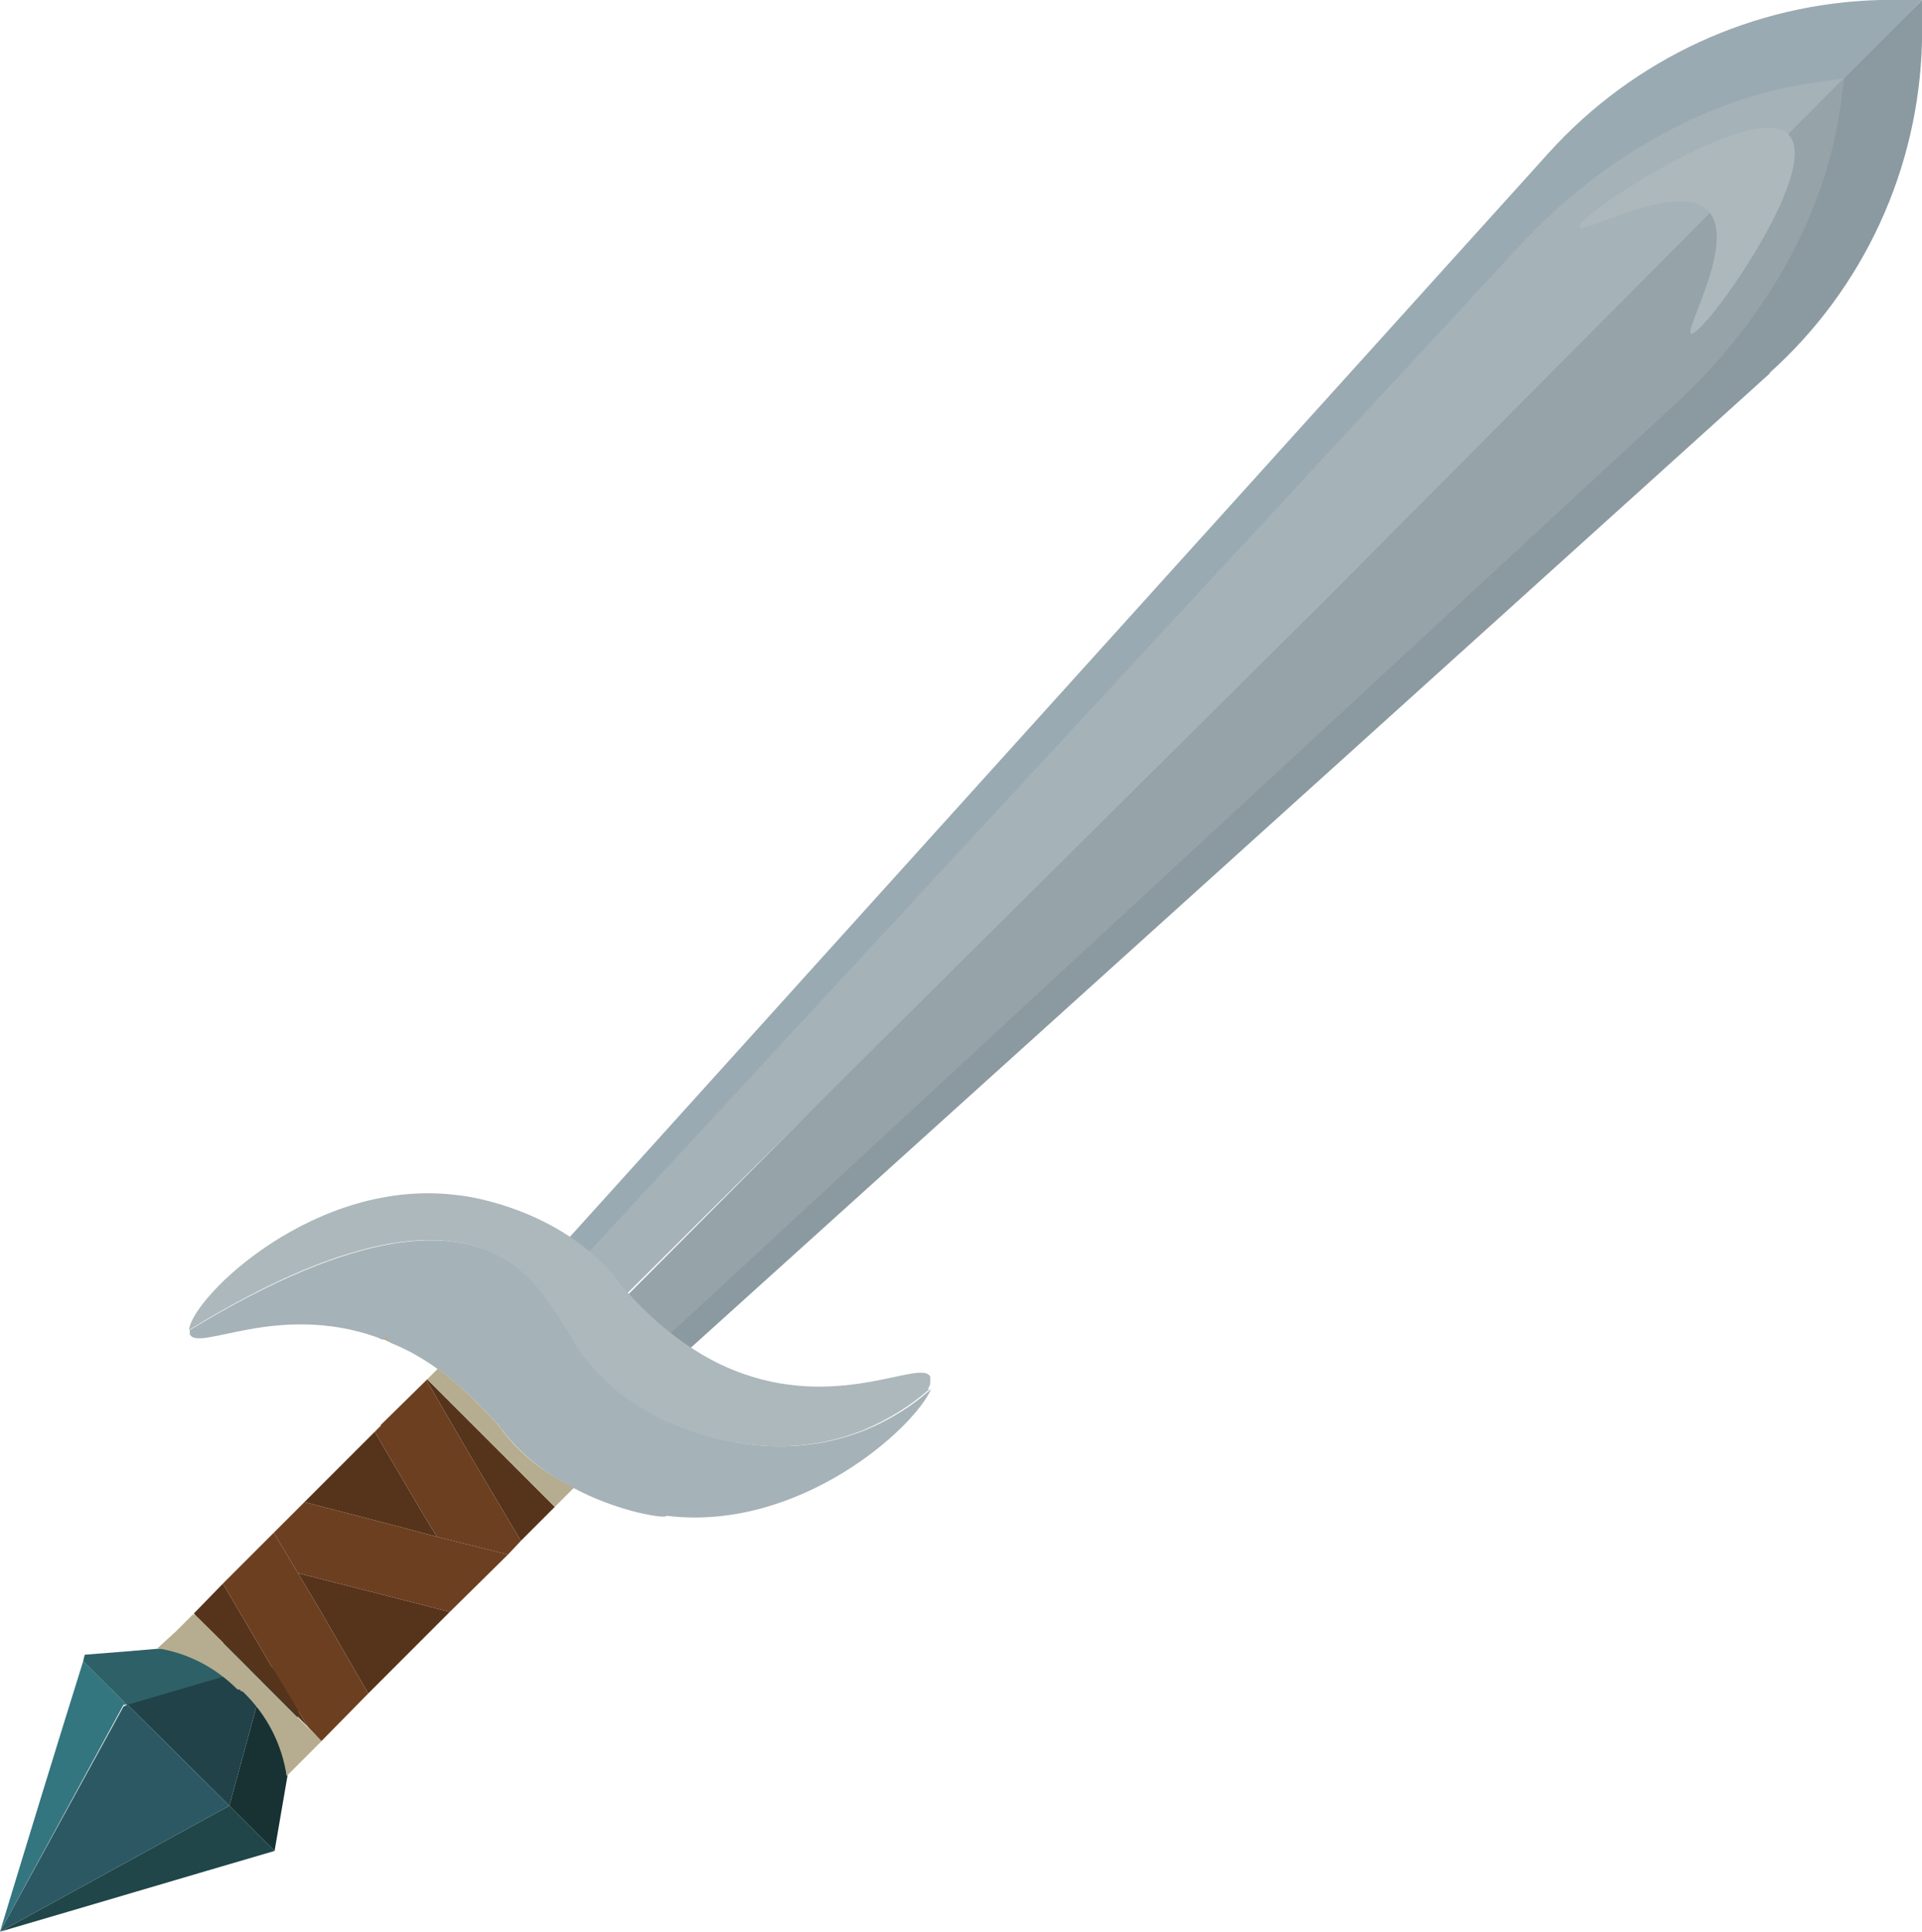 <?xml version="1.0" encoding="UTF-8"?>
<svg id="_Шар_2" data-name="Шар 2" xmlns="http://www.w3.org/2000/svg" viewBox="0 0 23.8 23.92">
  <g id="_1handschwert" data-name="1handschwert">
    <g id="sword_icon">
      <g>
        <g>
          <g>
            <path d="M1.58,21.11h-.05S0,23.92,0,23.92c.34-1.12,.68-2.23,1.03-3.35l.55,.55Z" fill="#347680"/>
            <path d="M1.05,20.49c.66-.05,1.32-.11,1.99-.17l.28,.28-1.74,.52-.55-.55s.01-.05,.02-.08Z" fill="#2d6167"/>
            <polygon points="3.32 20.6 3.73 21 3.4 22.92 2.84 22.36 3.32 20.6" fill="#183233"/>
            <polygon points="1.58 21.11 3.31 20.6 3.32 20.6 2.84 22.36 1.58 21.11" fill="#214249"/>
            <path d="M0,23.92l2.84-1.56,.56,.56c-1.13,.33-2.27,.67-3.4,1Z" fill="#204649"/>
          </g>
          <polygon points="1.53 21.13 1.58 21.11 2.84 22.36 0 23.92 1.53 21.13" fill="#2b5863"/>
        </g>
        <path d="M3.98,21.56l-.43,.43c-.04-.41-.19-.79-.49-1.08,0,0-.01-.01-.03-.01,0-.02-.02-.02-.04-.01-.28-.28-.64-.44-1.02-.48l.23-.21,.21-.21,1.58,1.58Z" fill="#b6ad90"/>
        <path d="M3.98,21.56l-.43,.43c-.06-.38-.23-.74-.54-1.04,0,0-.01-.01-.03-.01,0-.02-.02-.02-.04-.02-.28-.28-.62-.45-.99-.51l.23-.21,.21-.21,1.58,1.58Z" fill="#b6ad90"/>
        <polygon points="6.87 18.66 6.45 19.08 5.85 18.07 5.28 17.09 5.29 17.08 6.87 18.66" fill="#56331b"/>
        <polygon points="5.41 19.03 5 18.92 3.77 18.6 4.64 17.73 5.21 18.7 5.41 19.03" fill="#56331b"/>
        <polygon points="5.57 19.96 4.56 20.97 3.97 19.95 3.69 19.48 4.28 19.63 5.57 19.96" fill="#56331b"/>
        <path d="M21.92,4.62l-13.81,12.47-.69-.69L16.87,6.87,23.8,0V.52c-.04,1.57-.72,3.05-1.89,4.1Z" fill="#8b9aa0"/>
        <path d="M23.8,0l-6.87,6.93L7.39,16.38l-.68-.68L19.18,1.89C20.24,.72,21.72,.04,23.28,0h.52Z" fill="#9aaab2"/>
        <path d="M20.77,4.98L7.97,16.82l-.49-.49L16.36,7.41,22.84,.96l-.06,.43c-.2,1.3-.93,2.59-2.01,3.59Z" fill="#96a3a8"/>
        <path d="M22.84,.96l-6.44,6.48L7.47,16.31l-.48-.48L18.82,3.04c1-1.08,2.29-1.81,3.59-2.01l.43-.06Z" fill="#a5b2b7"/>
        <path d="M19.56,2.82c.04,.08,1.22-.59,1.59-.21,.36,.37-.3,1.48-.21,1.52,.13,.07,1.63-2.02,1.21-2.46-.43-.45-2.65,1.02-2.59,1.14Z" fill="#acb8bc"/>
        <path d="M8.23,18.78s-.01,0-.03,0c-.09,0-.58-.08-1.09-.35-.31-.16-.64-.39-.89-.72-.02-.02-.04-.05-.06-.08l-.03-.03c-.13-.14-.37-.4-.7-.64-.11-.08-.22-.15-.35-.22h0c-.08-.04-.16-.08-.24-.11l-.06-.06-.04,.02s-.05-.02-.07-.03c-1.24-.44-2.22,.19-2.32-.04,0-.02,0-.04,0-.05,2.12-1.29,3.25-1.26,3.89-.89,.42,.25,.6,.61,.86,1,.01,.03,.03,.04,.04,.07,.01,.03,.04,.05,.06,.09,.21,.26,.46,.55,.91,.78,.24,.13,1.37,.68,2.6,.19,.34-.14,.61-.32,.82-.51-.21,.49-1.64,1.77-3.27,1.57Z" fill="#a5b2b7"/>
        <path d="M11.51,17.2c-.21,.19-.49,.37-.82,.51-1.23,.49-2.35-.06-2.6-.19-.49-.26-.75-.56-.97-.87l.64-.64s0-.02-.02-.04c.22,.24,.72,.78,1.46,1.04,1.24,.44,2.22-.19,2.32,.04,0,.02,0,.04,0,.06,0,.03-.01,.06-.03,.09Z" fill="#acb8bc"/>
        <path d="M7.77,16.01l-.64,.64s-.03-.04-.04-.07c-.26-.39-.44-.75-.86-1-.64-.37-1.77-.41-3.89,.89h0c.04-.41,1.57-1.9,3.33-1.67,.14,.01,1.37,.19,2.05,1.15l.03,.03s.01,.03,.02,.04Z" fill="#acb8bc"/>
        <polygon points="3.81 21.38 2.4 19.98 2.76 19.61 3.33 20.58 3.81 21.38" fill="#56331b"/>
        <polyline points="3.17 20.75 3.03 20.89 2.98 20.93" fill="none"/>
        <path d="M4.83,16.62s-.06-.03-.09-.04l.04-.02,.06,.06Z" fill="#96a3a8"/>
        <polygon points="6.45 19.08 6.29 19.25 5.41 19.03 5.21 18.7 4.64 17.73 4.72 17.65 4.71 17.65 5.28 17.09 5.85 18.07 6.45 19.08" fill="#6b3f20"/>
        <path d="M4.83,16.62s-.06-.03-.09-.04l.04-.02,.06,.06Z" fill="#b6ad90"/>
        <polygon points="6.29 19.25 5.57 19.96 4.28 19.63 3.69 19.48 3.39 18.98 3.77 18.6 5 18.92 5.41 19.03 6.29 19.25" fill="#6b3f20"/>
        <polygon points="4.56 20.97 3.98 21.56 3.81 21.38 3.33 20.58 2.76 19.61 3.39 18.98 3.69 19.48 3.97 19.95 4.56 20.97" fill="#6b3f20"/>
        <polygon points="3.98 21.56 3.93 21.6 3.81 21.38 3.98 21.56" fill="#b6ad90"/>
        <path d="M7.11,18.42l-.24,.24-1.58-1.58,.13-.13c.33,.24,.57,.5,.7,.64l.03,.03s.04,.06,.06,.08c.25,.34,.58,.56,.89,.72Z" fill="#b6ad90"/>
        <line x1="2.98" y1="20.83" x2="20.67" y2="3.13" fill="none"/>
      </g>
    </g>
  </g>
</svg>